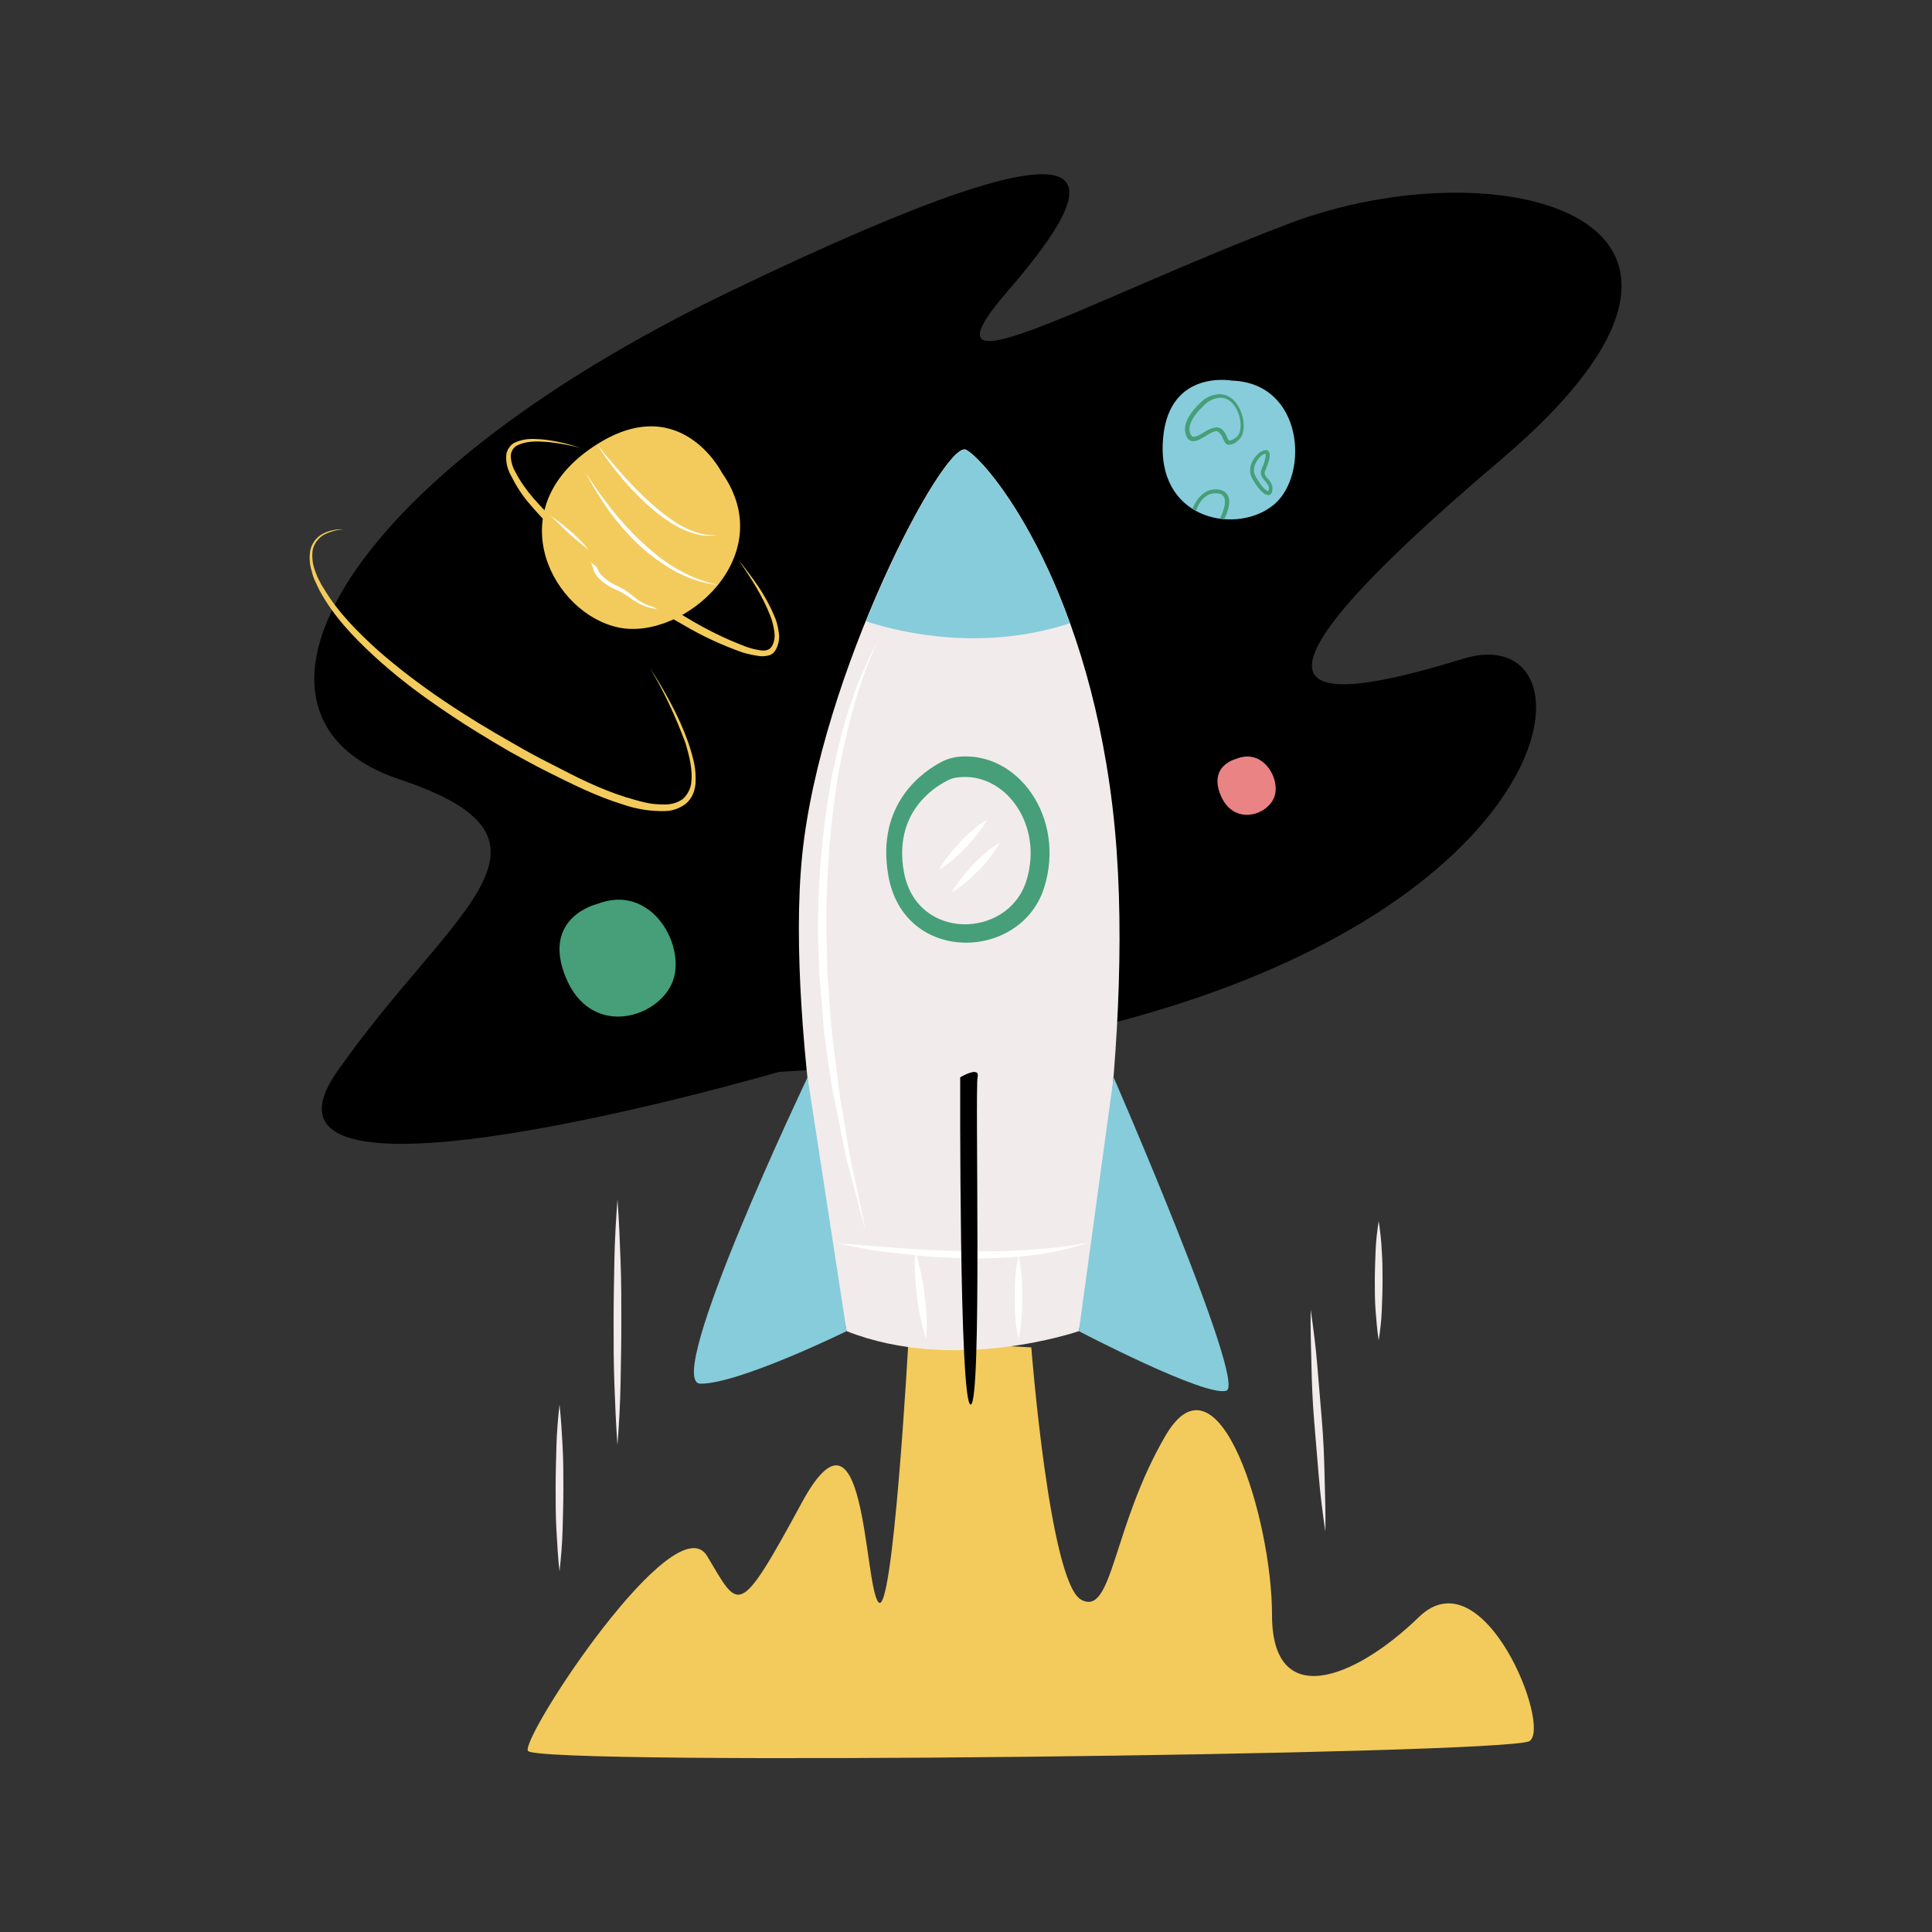 <svg transform="scale(1)" version="1.1" id="Layer_1" xmlns="http://www.w3.org/2000/svg" xmlns:xlink="http://www.w3.org/1999/xlink" x="0px" y="0px" viewBox="0 0 500 500" xml:space="preserve" class="show_show__wrapper__graphic__5Waiy "><rect x="0" y="0" width="500" height="500" fill="#333333" stroke="none"/><title>React</title><style type="text/css">
	.st0{fill:#000001;}
	.st1{fill:#87CCDB;}
	.st2{fill:#469F78;}
	.st3{fill:#EA8383;}
	.st4{fill:#F3CB5C;}
	.st5{fill:#FFFFFF;}
	.st6{fill:#F2EBEB;}
</style><g id="planet"><path class="st0" d="M201.6,277.4c0,0-143.6,41.9-114.4,0s63.9-59.8,16.2-75.7s-17.6-76.7,86-126.5s96.8-29.2,71.5,0
		s18.8,3.2,72.6-17.3s129.6-2.3,54.9,61.1s-52,64.5-9.8,51.5S404.8,266.2,201.6,277.4z"></path><path class="st1" d="M318.8,98.5c0,0-17.3-3.2-17.9,16.7s19.8,23.1,28.9,15.3S337.3,99.1,318.8,98.5z"></path><path class="st2" d="M318.2,115.1c-0.1,0-0.3,0-0.4,0c-0.7-0.2-1-0.9-1.3-1.6c-0.2-0.7-0.7-1.3-1.3-1.8c-0.7-0.4-2,0.4-3.1,1.1
		c-1.4,0.8-2.7,1.7-3.9,1.3c-0.7-0.3-1.1-0.9-1.3-1.6c-1.5-4.2,4.6-9,4.8-9.2l0,0c3.3-2.1,6.5-1.6,8.5,1.4s2.4,7.7,0.1,9.4
		C319.7,114.7,319,115,318.2,115.1z M314.9,110.6c0.3,0,0.6,0.1,0.9,0.2c0.8,0.5,1.4,1.3,1.7,2.2c0.2,0.5,0.4,1,0.7,1s0.6,0,1.7-0.8
		c1.7-1.2,1.5-5.3-0.3-8c-1-1.5-3.2-3.6-7.1-1.1c-0.3,0.3-5.7,4.6-4.5,8c0.2,0.5,0.4,0.8,0.7,0.9c0.7,0.2,1.9-0.5,3-1.2
		C312.6,111.2,313.7,110.7,314.9,110.6L314.9,110.6z"></path><path class="st2" d="M316.7,134.5l-0.9-0.5c0.5-0.9,1.7-3.8,1-5.3c-0.3-0.6-1-1-1.6-1c-4-0.6-5.6,4.2-5.6,4.4l-1-0.3
		c0-0.1,1.9-5.8,6.8-5.1c1,0.1,1.9,0.7,2.4,1.6C318.9,130.6,316.8,134.4,316.7,134.5z"></path><path class="st2" d="M328.2,128.1c-1.3,0-2.9-2.1-4.1-4.2c-1.6-2.9,0.5-5.7,1.9-6.8l0,0c0.4-0.2,1.5-1,2.2-0.4
		c1,0.8-0.1,3.6-0.8,5.2c-0.3,0.7,0,1.2,0.7,2c0.8,0.7,1.3,1.8,1.2,2.9c-0.1,1-0.6,1.3-1,1.4L328.2,128.1z M326.6,117.8
		c-0.3,0.2-3.2,2.8-1.6,5.6s2.9,3.8,3.2,3.7c0,0,0.2-0.2,0.2-0.5c0.1-0.8-0.4-1.4-1-2.1s-1.5-1.7-0.9-3.1c1-2.2,1.2-3.8,1-4
		C327.6,117.4,327.4,117.3,326.6,117.8z"></path><path class="st3" d="M319.9,196.4c0,0-7.2,1.7-4,9.4s11.5,5.5,13.7,0.9S327.1,193.4,319.9,196.4z"></path><path class="st2" d="M154.4,234c0,0-14.3,3.4-8,18.9s23.1,11,27.4,1.8S168.9,228.2,154.4,234z"></path><path class="st4" d="M186.8,122.3c0,0-11.3-22.4-34.4-5.9s-9.1,42.5,7.7,46S202.1,143.9,186.8,122.3z"></path><path class="st5" d="M154.5,115c1.1,1.3,2.1,2.7,3.2,3.9s2.2,2.6,3.3,3.8c2.3,2.5,4.6,5,7.1,7.2c1.2,1.1,2.5,2.2,3.8,3.2
		c1.3,1,2.7,2,4.1,2.8c1.4,0.8,3,1.5,4.6,2c1.6,0.5,3.3,0.7,5,0.5c-1.7,0.4-3.4,0.3-5.1-0.1c-1.7-0.4-3.3-1-4.8-1.8
		c-3-1.6-5.8-3.7-8.3-6c-2.5-2.3-4.9-4.8-7-7.4C158.3,120.6,156.3,117.9,154.5,115z"></path><path class="st5" d="M151.5,122.1c1,1.7,2.1,3.3,3.2,4.9c1.1,1.6,2.3,3.1,3.5,4.7c2.4,3,5,5.9,7.8,8.5c1.4,1.3,2.9,2.6,4.4,3.8
		s3.1,2.2,4.8,3.2c3.3,2,7,3.4,10.7,4.2c-1.9-0.2-3.9-0.6-5.7-1.2c-1.9-0.6-3.7-1.4-5.4-2.3c-3.4-1.9-6.6-4.2-9.5-6.9
		c-2.8-2.7-5.4-5.6-7.7-8.8C155.3,128.9,153.2,125.6,151.5,122.1z"></path><path class="st5" d="M142.3,133.4c2.9,1.9,5.6,4.1,8,6.6c1.3,1.2,2.3,2.7,3.2,4.2c0.4,0.8,0.7,1.6,0.9,2.5c0.3,0.8,0.7,1.5,1.2,2.1
		c1.2,1.2,2.6,2.2,4.1,2.8c1.6,0.8,3.1,1.7,4.4,2.9c1.3,1.1,2.8,1.9,4.4,2.4c1.7,0.5,3.4,0.7,5.1,0.7c-3.5,0.5-7.1-0.4-10-2.5
		c-1.3-1-2.8-1.9-4.4-2.6c-1.7-0.7-3.1-1.7-4.4-3c-0.6-0.7-1.1-1.5-1.3-2.4c-0.1-0.4-0.3-0.9-0.4-1.2c-0.1-0.4-0.3-0.8-0.5-1.1
		c-0.8-1.5-1.8-2.9-2.9-4.1c-1.1-1.3-2.4-2.5-3.6-3.7S143.6,134.5,142.3,133.4z"></path><path class="st4" d="M191.1,144.9c1.8,2.2,3.5,4.5,5.1,6.8c1.6,2.4,3,4.9,4.1,7.5c0.6,1.3,1,2.7,1.2,4.2c0.3,1.5,0.1,3.1-0.6,4.5
		c-0.2,0.4-0.4,0.7-0.7,1c-0.3,0.3-0.7,0.6-1.2,0.7c-0.8,0.2-1.6,0.3-2.4,0.2c-1.5-0.2-2.9-0.5-4.3-0.9c-5.4-1.9-10.6-4.3-15.5-7.2
		c-5-2.8-9.7-5.9-14.4-9.1s-9.2-6.7-13.5-10.4c-4.4-3.7-8.4-7.7-12.1-12.1c-1.9-2.2-3.4-4.7-4.7-7.3c-0.7-1.3-1.1-2.8-1.1-4.3
		c0-0.4,0-0.8,0.1-1.2c0-0.2,0.1-0.4,0.2-0.6c0.1-0.2,0.1-0.4,0.3-0.6c0.4-0.7,1-1.3,1.7-1.6c1.4-0.6,2.8-0.9,4.3-0.9
		c1.4,0,2.9,0.1,4.3,0.3c2.8,0.4,5.6,1.1,8.3,2c-2.7-0.7-5.5-1.2-8.3-1.5c-1.4-0.1-2.8-0.2-4.2-0.1c-1.4,0.1-2.7,0.4-3.9,1
		c-1.1,0.6-1.7,1.8-1.6,3.1c0.1,1.3,0.5,2.6,1.2,3.8c1.3,2.5,2.9,4.7,4.7,6.8c3.7,4.2,7.8,8.1,12.1,11.6c4.3,3.6,8.8,7,13.4,10.2
		s9.4,6.3,14.2,9.1c4.8,2.9,9.8,5.4,15.1,7.4c1.3,0.5,2.6,0.8,3.9,1c0.6,0.1,1.2,0.1,1.8-0.1c0.2-0.1,0.5-0.2,0.6-0.3
		c0.2-0.2,0.4-0.4,0.6-0.7c0.6-1.1,0.8-2.4,0.6-3.7c-0.2-1.4-0.5-2.7-1-4C197.4,154.3,194.3,149.5,191.1,144.9z"></path><path class="st4" d="M168.2,172.9c2,3,3.8,6.1,5.5,9.3c1.7,3.2,3.2,6.5,4.4,9.9c0.6,1.7,1.1,3.5,1.5,5.2c0.4,1.8,0.5,3.7,0.4,5.5
		c-0.1,1-0.3,1.9-0.7,2.8c-0.4,0.9-1,1.7-1.8,2.4c-1.6,1.2-3.5,1.9-5.4,1.9c-3.7,0.1-7.4-0.5-10.9-1.7c-3.5-1.1-6.8-2.4-10.1-3.9
		c-3.3-1.5-6.5-3.1-9.7-4.7s-6.4-3.4-9.5-5.1c-6.2-3.6-12.4-7.4-18.3-11.5c-6-4.1-11.7-8.5-17-13.4c-5.3-4.9-10.3-10.2-13.8-16.6
		c-0.4-0.8-0.8-1.6-1.2-2.5c-0.4-0.8-0.7-1.7-0.9-2.6c-0.6-1.8-0.7-3.6-0.4-5.5c0.4-1.8,1.6-3.4,3.3-4.3c1.6-0.8,3.5-1.2,5.3-1.1
		c-1.8,0.1-3.5,0.6-5.1,1.4c-1.5,0.9-2.6,2.4-2.9,4.1c-0.2,1.7,0,3.5,0.6,5.1c0.3,0.8,0.6,1.7,1,2.4c0.4,0.8,0.8,1.6,1.3,2.3
		c3.6,6.1,8.7,11.2,14,16c10.7,9.4,22.8,17.2,35.2,24.2c3.1,1.8,6.2,3.5,9.4,5.1s6.3,3.3,9.6,4.8c3.2,1.5,6.5,2.8,9.9,3.9
		c1.7,0.5,3.4,1,5.1,1.4c1.7,0.4,3.4,0.5,5.1,0.5c1.7,0,3.3-0.5,4.6-1.4c1.2-1.1,2-2.6,2.2-4.2c0.4-3.4-0.5-6.9-1.5-10.3
		C174.9,185.6,171.9,179,168.2,172.9z"></path></g><g id="rocket"><path class="st4" d="M235.1,347c0,0-4,72.5-7.8,67.6s-3.2-56.3-19.8-25.7s-16.2,27.6-24.5,13.8s-47.9,46.4-46.4,50.4
		s253.3,1,259.2-2.5s-11.8-48.4-28.6-32.1s-38,24.2-38-0.5s-13.8-70.1-27.6-46.4s-13.6,46.9-21.8,42.4s-12.9-65.3-12.9-65.3
		L235.1,347z"></path><path class="st6" d="M219.1,344.5c0,0-16.2-76.3-11.5-123.1s36.9-107.8,42.4-105s30.8,33.2,37.9,92.3s-8.7,135.8-8.7,135.8
		S247.2,355.6,219.1,344.5z"></path><path class="st5" d="M216.5,321.7c5.4,0.5,10.9,0.9,16.3,1.3s10.9,0.7,16.3,0.8c2.7,0,5.4,0.1,8.2,0c1.4,0,2.7,0,4.1-0.1
		s2.7-0.1,4.1-0.2c5.4-0.3,10.8-0.9,16.2-1.9c-5.2,1.7-10.6,2.9-16.1,3.4c-5.5,0.6-11,0.8-16.5,0.6c-5.5-0.1-11-0.5-16.4-1.2
		C227.2,323.9,221.8,322.9,216.5,321.7z"></path><path class="st5" d="M239.7,346.5c-0.6-1.8-1.1-3.6-1.5-5.5c-0.4-1.8-0.7-3.7-0.9-5.5s-0.4-3.7-0.5-5.6c-0.1-1.9-0.1-3.8,0.1-5.7
		c0.6,1.8,1.1,3.6,1.5,5.5c0.4,1.8,0.7,3.7,0.9,5.5s0.4,3.7,0.5,5.6C239.9,342.7,239.8,344.6,239.7,346.5z"></path><path class="st5" d="M263.6,346.5c-0.4-1.8-0.7-3.6-0.8-5.4c-0.1-1.8-0.2-3.6-0.2-5.4s0.1-3.6,0.2-5.4c0.1-1.8,0.4-3.6,0.8-5.4
		c0.4,1.8,0.6,3.6,0.8,5.4c0.1,1.8,0.2,3.6,0.2,5.4s-0.1,3.6-0.2,5.4C264.2,342.9,264,344.7,263.6,346.5z"></path><path class="st1" d="M276.9,161.3c-10.1-28.1-23.2-43-26.9-44.9c-3.2-1.6-15.3,18.3-25.9,44.4C234.4,164.1,254.8,168.5,276.9,161.3
		z"></path><path class="st2" d="M247.6,195.9c-1.2,0.2-2.4,0.5-3.6,1.1c-4.8,2.4-17.4,10.8-14.1,29.6c4,23,34.2,22.2,40.3,3.2
		C276,211.5,263.2,194,247.6,195.9z"></path><path class="st6" d="M247.8,201.2c-1,0.1-1.9,0.4-2.8,0.9c-3.7,1.9-13.7,8.5-11.1,23.4c3.2,18.2,27,17.5,31.7,2.5
		C270.2,213.5,260.1,199.6,247.8,201.2z"></path><path class="st5" d="M243,225.1c0.7-1.3,1.6-2.6,2.6-3.8c0.9-1.2,1.9-2.3,2.9-3.4s2.1-2.1,3.3-3.1c1.1-1,2.4-1.9,3.7-2.7
		c-0.7,1.3-1.6,2.6-2.6,3.8c-0.9,1.2-1.9,2.3-2.9,3.4s-2.1,2.1-3.3,3.1C245.6,223.4,244.3,224.3,243,225.1z"></path><path class="st5" d="M246.3,231c0.7-1.3,1.6-2.6,2.6-3.8c0.9-1.2,1.9-2.3,2.9-3.4s2.1-2.1,3.3-3.1c1.1-1,2.4-1.9,3.7-2.7
		c-0.7,1.3-1.6,2.6-2.5,3.8c-0.9,1.2-1.9,2.3-3,3.4s-2.1,2.1-3.3,3.1C248.8,229.3,247.5,230.2,246.3,231z"></path><path class="st1" d="M288.2,278.8c0,0,34.5,79.3,29.2,81.1s-38.2-15.4-38.2-15.4L288.2,278.8z"></path><path class="st1" d="M209,278.8c0,0-37.8,79.3-27.7,79.3s37.8-13.6,37.8-13.6L209,278.8z"></path><path class="st0" d="M248.5,278.8c0,0-0.3,84.7,2.7,84.7s1.1-81.6,1.8-84.7S248.5,278.8,248.5,278.8z"></path><path class="st5" d="M227.1,166c-2.7,5.9-4.9,12-6.5,18.2c-1.7,6.2-3.1,12.5-4.1,18.9c-1.9,12.8-2.8,25.7-2.6,38.6l0.2,9.7
		c0.2,3.2,0.5,6.4,0.7,9.6c0.3,6.5,1.4,12.8,2.1,19.3l0.3,2.4c0.1,0.8,0.3,1.6,0.4,2.4l0.8,4.8l1.6,9.6c1.3,6.3,2.8,12.6,4,19
		c-0.9-3.1-1.7-6.2-2.5-9.4s-1.7-6.3-2.5-9.4l-1.9-9.5l-1-4.8c-0.1-0.8-0.3-1.6-0.5-2.4l-0.4-2.4c-0.5-3.2-1-6.4-1.4-9.6
		c-0.2-1.6-0.5-3.2-0.6-4.8l-0.4-4.9c-0.2-3.2-0.6-6.5-0.8-9.7l-0.3-9.8c-0.1-13,1-26,3.2-38.8c1.2-6.4,2.7-12.7,4.6-18.9
		C221.5,177.8,224,171.7,227.1,166z"></path><path class="st6" d="M159.8,374c-0.4-5.3-0.6-10.6-0.8-15.9s-0.2-10.6-0.2-15.9s0.1-10.6,0.2-15.9s0.4-10.6,0.8-15.9
		c0.4,5.3,0.6,10.6,0.8,15.9s0.2,10.6,0.2,15.9s-0.1,10.6-0.2,15.9S160.2,368.7,159.8,374z"></path><path class="st6" d="M343,396.4c-0.7-4.8-1.3-9.5-1.7-14.3s-0.8-9.6-1.2-14.4s-0.6-9.6-0.7-14.4s-0.3-9.6-0.2-14.4
		c0.7,4.8,1.3,9.5,1.7,14.3s0.8,9.6,1.2,14.4s0.6,9.6,0.7,14.4S343.1,391.6,343,396.4z"></path><path class="st6" d="M356.8,316c0.4,2.6,0.7,5.2,0.8,7.8c0.2,2.6,0.2,5.2,0.2,7.7s-0.1,5.2-0.2,7.7c-0.1,2.6-0.4,5.2-0.8,7.7
		c-0.4-2.6-0.6-5.2-0.8-7.7s-0.2-5.2-0.2-7.7s0.1-5.2,0.2-7.7C356.1,321.2,356.4,318.6,356.8,316z"></path><path class="st6" d="M144.8,363.5c0.4,3.6,0.6,7.2,0.8,10.8s0.2,7.2,0.2,10.8s-0.1,7.2-0.2,10.8s-0.4,7.2-0.8,10.8
		c-0.4-3.6-0.6-7.2-0.8-10.8s-0.2-7.2-0.2-10.8s0.1-7.2,0.2-10.8S144.4,367.1,144.8,363.5z"></path></g></svg>